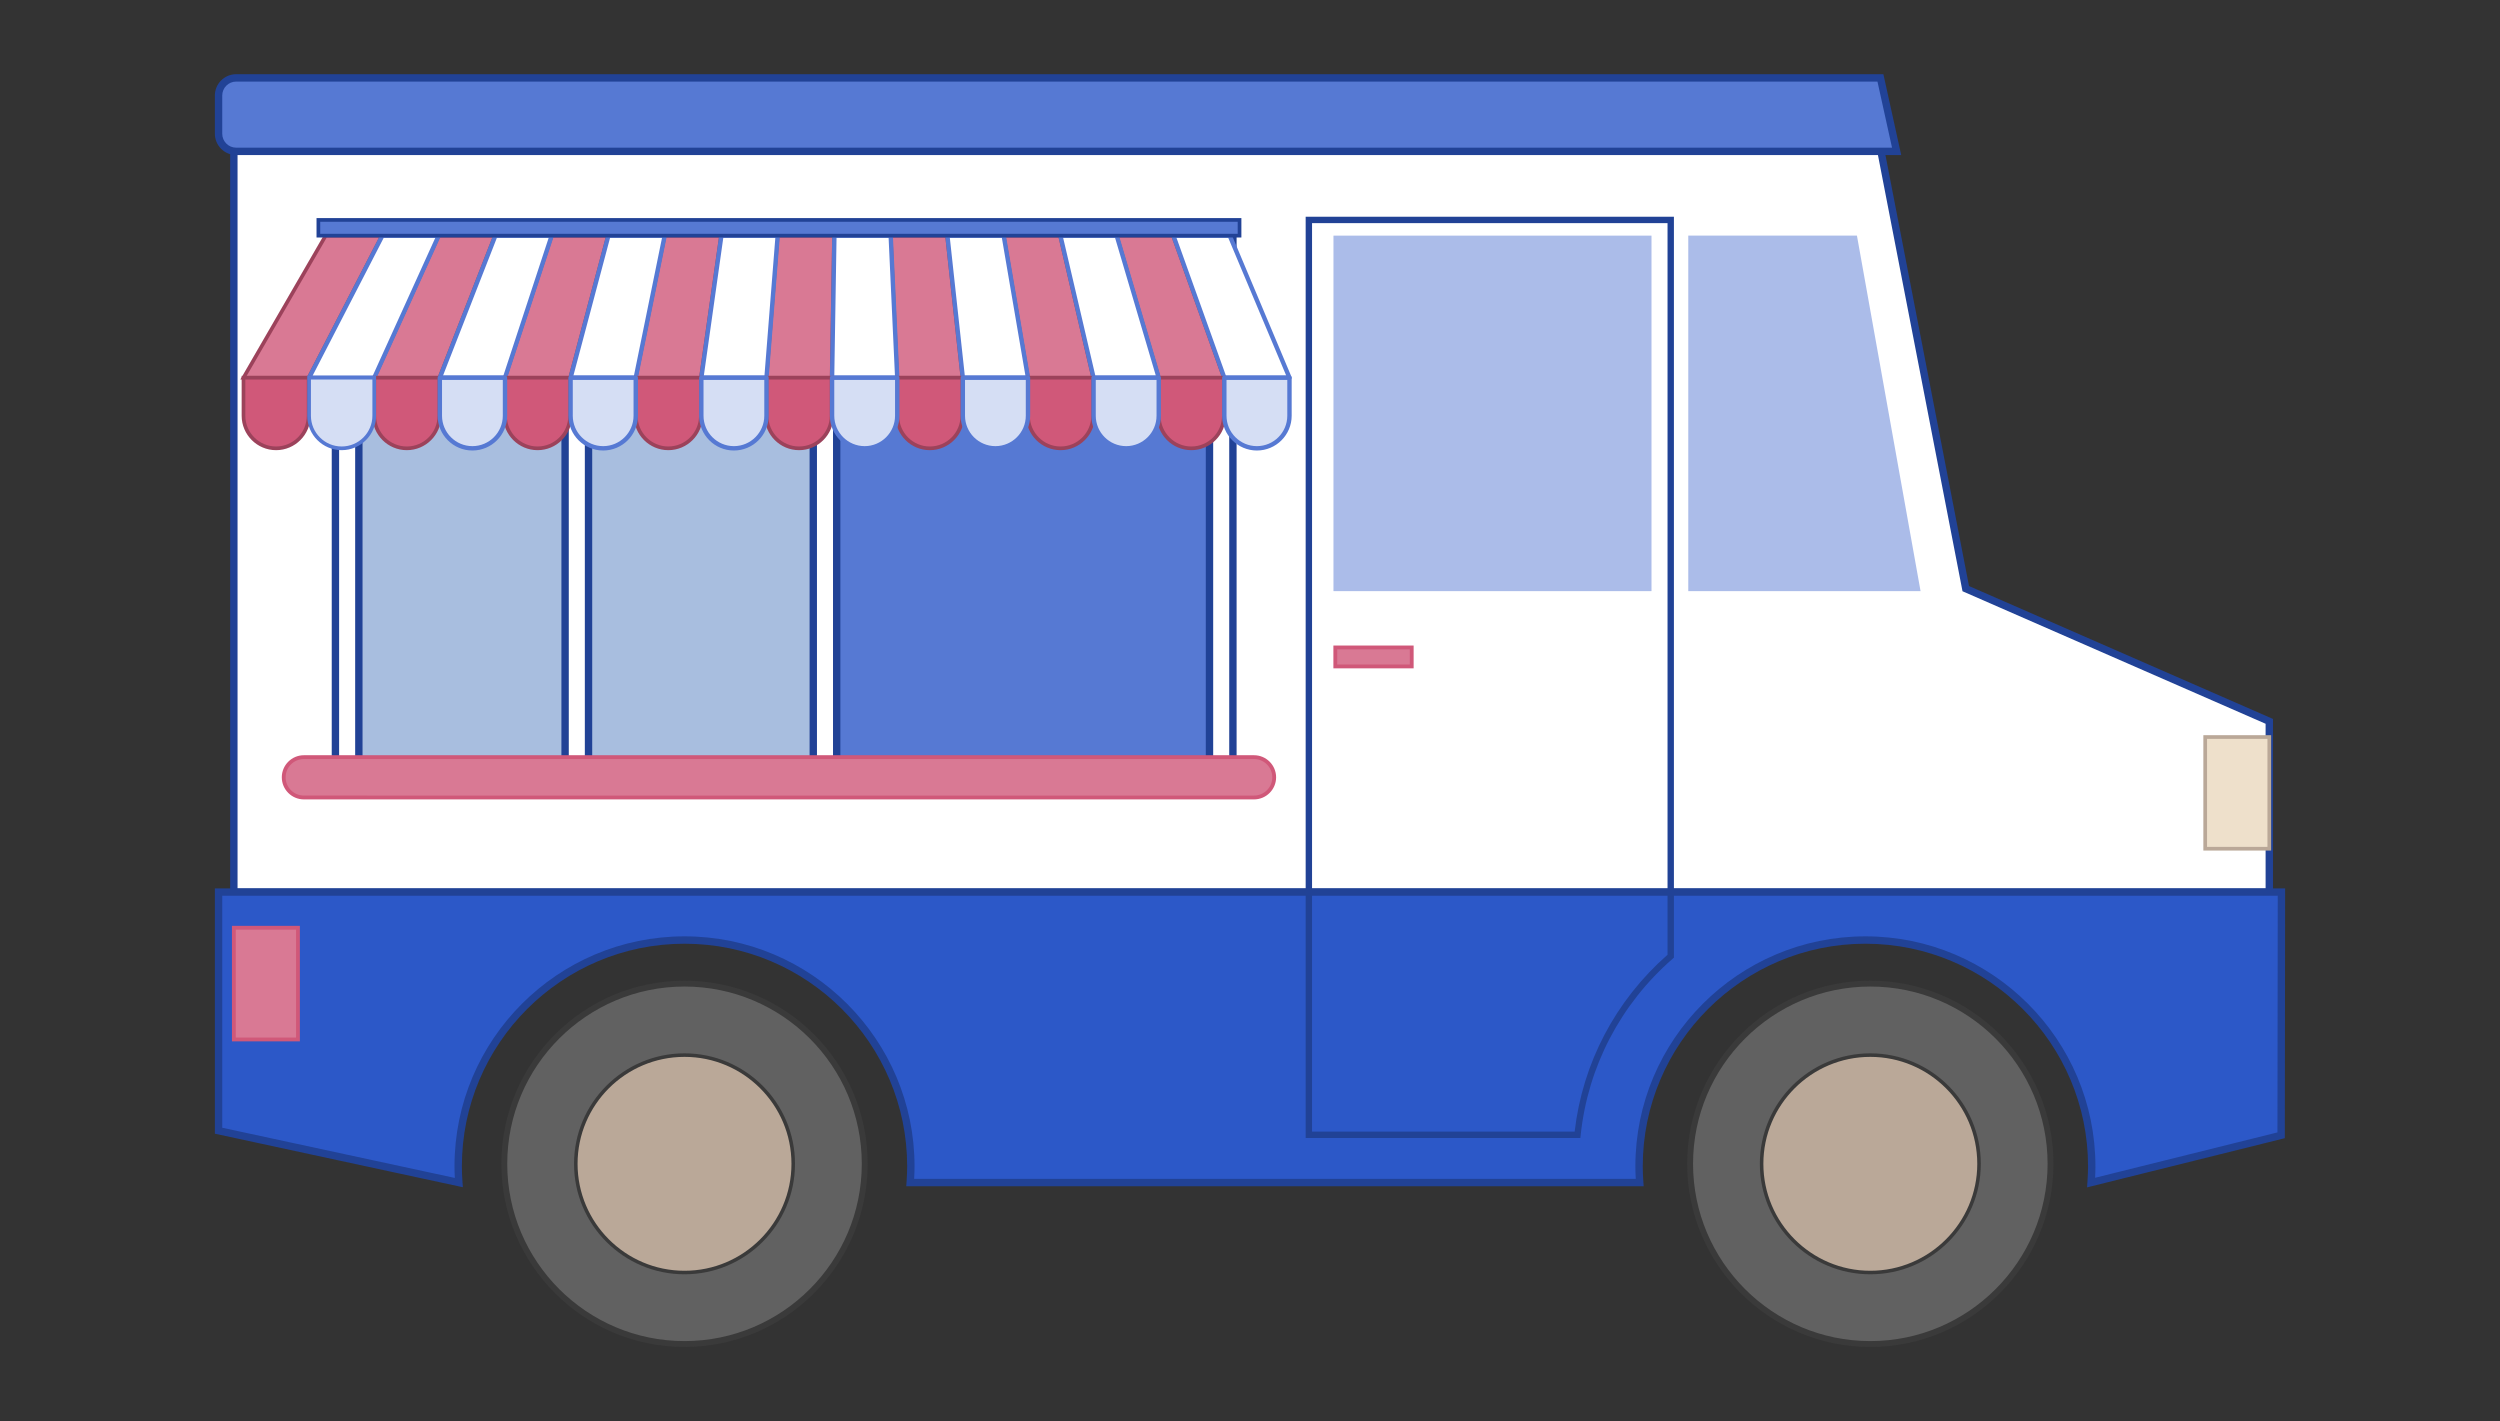 <?xml version="1.0" encoding="utf-8"?>
<!-- Generator: Adobe Illustrator 14.0.0, SVG Export Plug-In . SVG Version: 6.00 Build 43363)  -->
<!DOCTYPE svg PUBLIC "-//W3C//DTD SVG 1.1//EN" "http://www.w3.org/Graphics/SVG/1.1/DTD/svg11.dtd">
<svg version="1.1" id="Layer_1" xmlns="http://www.w3.org/2000/svg" xmlns:xlink="http://www.w3.org/1999/xlink" x="0px" y="0px"
	 width="876px" height="497.975px" viewBox="0 0 876 497.975" enable-background="new 0 0 876 497.975" xml:space="preserve">
<rect x="0" y="0" width="876" height="497.975" fill="#333333" stroke="none"/>
<g id="Layer_4">
</g>
<g id="Layer_3">
	<g>
		<g>
			<g>
				<polygon fill="#FFFFFF" points="795.162,312.58 81.945,312.58 81.945,41.236 656.809,41.236 688.802,206.262 795.162,252.767 
									"/>
			</g>
			<g>
				<path fill="#214296" d="M796.454,313.873H80.652V39.943h577.223l32.067,165.405l106.512,46.571V313.873L796.454,313.873z
					 M83.238,311.287h710.63V253.61l-106.207-46.437l-0.129-0.667l-31.79-163.979H83.238V311.287z"/>
			</g>
		</g>
		<g>
			<g>
				<path fill="#5679D3" d="M664.574,53.034H82.754c-3.408,0-6.172-2.764-6.172-6.173V33.465c0-3.408,2.764-6.172,6.172-6.172H658.9
					L664.574,53.034z"/>
			</g>
			<g>
				<path fill="#214296" d="M666.184,54.327H82.754c-4.116,0-7.465-3.349-7.465-7.465V33.465c0-4.116,3.349-7.465,7.465-7.465
					h577.186L666.184,54.327z M82.754,28.586c-2.69,0-4.879,2.188-4.879,4.879v13.397c0,2.69,2.188,4.879,4.879,4.879h580.211
					l-5.104-23.155H82.754z"/>
			</g>
		</g>
		<g>
			<g>
				<path fill="#2C58C8" d="M76.582,312.58v83.621l84.189,18.172c-0.133-1.877-0.225-3.767-0.225-5.679
					c0-43.802,35.508-79.309,79.309-79.309s79.308,35.507,79.308,79.309c0,1.911-0.092,3.802-0.225,5.679h255.614
					c-0.133-1.877-0.225-3.768-0.225-5.679c0-43.802,35.508-79.309,79.309-79.309c43.802,0,79.31,35.507,79.31,79.309
					c0,1.911-0.092,3.802-0.227,5.679l66.587-16.566l0.109-85.227H76.582L76.582,312.58z"/>
			</g>
			<g>
				<path fill="#214296" d="M731.304,416.058l0.126-1.775c0.151-2.118,0.223-3.895,0.223-5.587
					c0-43.019-34.997-78.016-78.016-78.016c-43.018,0-78.015,34.997-78.015,78.016c0,1.692,0.07,3.469,0.222,5.587l0.1,1.385
					H317.551l0.098-1.384c0.151-2.135,0.222-3.91,0.222-5.588c0-43.019-34.997-78.016-78.015-78.016s-78.016,34.997-78.016,78.016
					c0,1.686,0.07,3.461,0.222,5.587l0.122,1.72l-86.895-18.756v-85.958h725.422l-0.112,87.53L731.304,416.058z M320.318,413.08
					h252.855c-0.094-1.595-0.138-3.015-0.138-4.386c0-44.443,36.157-80.602,80.601-80.602c44.444,0,80.602,36.157,80.602,80.602
					c0,1.259-0.037,2.559-0.115,3.997l63.893-15.896l0.106-82.923H77.875v81.284l81.498,17.591
					c-0.081-1.466-0.119-2.782-0.119-4.054c0-44.443,36.157-80.602,80.602-80.602c44.443,0,80.601,36.157,80.601,80.602
					C320.456,410.056,320.412,411.475,320.318,413.08z"/>
			</g>
		</g>
		<g>
			<g>
				<g>
					<circle fill="#616161" cx="239.855" cy="407.801" r="63.144"/>
				</g>
				<g>
					<path fill="#3A3A3A" d="M239.855,471.975c-35.386,0-64.174-28.787-64.174-64.174c0-35.386,28.788-64.174,64.174-64.174
						c35.385,0,64.173,28.788,64.173,64.174C304.028,443.188,275.24,471.975,239.855,471.975z M239.855,345.686
						c-34.251,0-62.115,27.865-62.115,62.115s27.864,62.115,62.115,62.115c34.25,0,62.114-27.865,62.114-62.115
						S274.105,345.686,239.855,345.686z"/>
				</g>
			</g>
			<g>
				<g>
					<circle fill="#BAA898" cx="239.855" cy="407.801" r="38.093"/>
				</g>
				<g>
					<path fill="#3A3A3A" d="M239.855,446.515c-21.348,0-38.715-17.366-38.715-38.714c0-21.347,17.367-38.714,38.715-38.714
						c21.347,0,38.714,17.367,38.714,38.714C278.569,429.148,261.202,446.515,239.855,446.515z M239.855,370.329
						c-20.662,0-37.473,16.81-37.473,37.472s16.811,37.473,37.473,37.473s37.472-16.811,37.472-37.473
						S260.518,370.329,239.855,370.329z"/>
				</g>
			</g>
		</g>
		<g>
			<g>
				<g>
					<circle fill="#616161" cx="655.361" cy="407.801" r="63.144"/>
				</g>
				<g>
					<path fill="#3A3A3A" d="M655.36,471.975c-35.386,0-64.173-28.787-64.173-64.174c0-35.386,28.787-64.174,64.173-64.174
						s64.174,28.788,64.174,64.174C719.534,443.188,690.746,471.975,655.36,471.975z M655.36,345.686
						c-34.25,0-62.114,27.865-62.114,62.115s27.864,62.115,62.114,62.115s62.114-27.865,62.114-62.115
						S689.61,345.686,655.36,345.686z"/>
				</g>
			</g>
			<g>
				<g>
					<circle fill="#BAA898" cx="655.361" cy="407.801" r="38.093"/>
				</g>
				<g>
					<path fill="#3A3A3A" d="M655.36,446.515c-21.348,0-38.714-17.366-38.714-38.714c0-21.347,17.366-38.714,38.714-38.714
						s38.715,17.367,38.715,38.714C694.075,429.148,676.708,446.515,655.36,446.515z M655.36,370.329
						c-20.662,0-37.473,16.81-37.473,37.472s16.811,37.473,37.473,37.473c20.661,0,37.473-16.811,37.473-37.473
						S676.021,370.329,655.36,370.329z"/>
				</g>
			</g>
		</g>
		<g>
			<g>
				<polygon fill="#ABBCE9" points="672.189,206.485 592.217,206.485 592.217,83.213 650.13,83.213 				"/>
			</g>
			<g>
				<path fill="#ABBCE9" d="M672.962,207.132H591.57V82.566h59.101l0.096,0.532L672.962,207.132z M592.863,205.839h78.554
					l-21.828-121.98h-56.726V205.839z"/>
			</g>
		</g>
		<g>
			<g>
				<rect x="467.893" y="83.213" fill="#ABBCE9" width="110.146" height="123.272"/>
			</g>
			<g>
				<path fill="#ABBCE9" d="M578.686,207.132H467.246V82.566h111.439V207.132z M468.538,205.839h108.854V83.859H468.538V205.839z"/>
			</g>
		</g>
		<g>
			<path fill="#214296" d="M553.766,398.751h-96.26V75.944h129.035v259.617l-0.385,0.336
				c-18.306,15.908-29.771,37.876-32.286,61.852L553.766,398.751z M459.742,396.514h92.014c2.766-23.983,14.291-45.938,32.549-61.97
				V78.182H459.742V396.514z"/>
		</g>
		<g>
			<g>
				<g>
					<rect x="121.637" y="83.213" fill="#5679D3" width="306.272" height="189.157"/>
				</g>
				<g>
					<path fill="#FFFFFF" d="M429.202,273.663H120.344V81.92h308.858V273.663z M122.93,271.077h303.687V84.506H122.93V271.077z"/>
				</g>
			</g>
			<g>
				<g>
					<rect x="121.637" y="83.213" fill="#A8BEDF" width="163.334" height="189.157"/>
				</g>
				<g>
					<path fill="#FFFFFF" d="M285.915,273.313H120.692V82.269h165.223V273.313z M122.581,271.426h161.445V84.157H122.581V271.426z"
						/>
				</g>
			</g>
			<g>
				<g>
					<path fill="#FFFFFF" d="M117.533,79.108v197.368h314.479V79.108H117.533z M284.971,87.316v180.951h-78.752V87.316H284.971z
						 M125.741,87.316h72.27v180.951h-72.27V87.316z M423.805,268.269H293.179V87.316h130.625V268.269z"/>
				</g>
				<g>
					<path fill="#214296" d="M433.306,277.769H116.24V77.815h317.064L433.306,277.769L433.306,277.769z M118.826,275.183H430.72
						V80.401H118.826V275.183z M425.098,269.562H291.886V86.023h133.212V269.562z M294.472,266.976h128.04V88.609h-128.04V266.976z
						 M286.264,269.562h-81.339V86.023h81.339V269.562z M207.511,266.976h76.167V88.609h-76.167V266.976L207.511,266.976z
						 M199.304,269.562h-74.855V86.023h74.855V269.562z M127.034,266.976h69.684V88.609h-69.684V266.976z"/>
				</g>
			</g>
		</g>
		<g>
			<g>
				<g>
					<g>
						<polygon fill="#D97994" points="108.151,132.351 85.32,132.351 114.118,82.574 133.851,82.574 						"/>
					</g>
					<g>
						<path fill="#9C425B" d="M108.545,132.997H84.199l29.546-51.069h21.167L108.545,132.997z M86.441,131.704h21.315l25.032-48.483
							H114.49L86.441,131.704z"/>
					</g>
				</g>
				<g>
					<g>
						<polygon fill="#D97994" points="153.966,132.351 131.135,132.351 153.715,82.574 173.447,82.574 						"/>
					</g>
					<g>
						<path fill="#9C425B" d="M154.407,132.997h-24.275l23.166-51.069h21.097L154.407,132.997z M132.139,131.704h21.386
							L172.5,83.221h-18.369L132.139,131.704z"/>
					</g>
				</g>
				<g>
					<g>
						<polygon fill="#D97994" points="199.78,132.351 176.949,132.351 193.312,82.574 213.044,82.574 						"/>
					</g>
					<g>
						<path fill="#9C425B" d="M200.276,132.997h-24.221l16.787-51.069h21.042L200.276,132.997z M177.842,131.704h21.441
							l12.919-48.483h-18.423L177.842,131.704z"/>
					</g>
				</g>
				<g>
					<g>
						<polygon fill="#D97994" points="245.594,132.351 222.764,132.351 232.908,82.574 252.641,82.574 						"/>
					</g>
					<g>
						<path fill="#9C425B" d="M246.155,132.997h-24.184l10.408-51.069h21.005L246.155,132.997z M223.555,131.704h21.478
							l6.863-48.483h-18.46L223.555,131.704z"/>
					</g>
				</g>
				<g>
					<g>
						<polygon fill="#D97994" points="291.408,132.351 268.578,132.351 272.505,82.574 292.237,82.574 						"/>
					</g>
					<g>
						<path fill="#9C425B" d="M292.044,132.997h-24.166l4.029-51.069h20.987L292.044,132.997z M269.277,131.704h21.495l0.808-48.483
							h-18.478L269.277,131.704z"/>
					</g>
				</g>
				<g>
					<g>
						<polygon fill="#D97994" points="337.223,132.351 314.392,132.351 312.102,82.574 331.834,82.574 						"/>
					</g>
					<g>
						<path fill="#9C425B" d="M337.943,132.997h-24.169l-2.35-51.069h20.989L337.943,132.997z M315.01,131.704h21.493l-5.249-48.483
							h-18.476L315.01,131.704z"/>
					</g>
				</g>
				<g>
					<g>
						<polygon fill="#D97994" points="383.037,132.351 360.206,132.351 351.698,82.574 371.431,82.574 						"/>
					</g>
					<g>
						<path fill="#9C425B" d="M383.852,132.997h-24.19l-8.729-51.069h21.012L383.852,132.997z M360.752,131.704h21.471
							l-11.306-48.483h-18.452L360.752,131.704z"/>
					</g>
				</g>
				<g>
					<g>
						<polygon fill="#D97994" points="428.852,132.351 406.021,132.351 391.295,82.574 411.027,82.574 						"/>
					</g>
					<g>
						<path fill="#9C425B" d="M429.77,132.997h-24.231L390.43,81.928h21.054L429.77,132.997z M406.504,131.704h21.43l-17.36-48.483
							H392.16L406.504,131.704z"/>
					</g>
				</g>
				<g>
					<polygon fill="#FFFFFF" points="131.135,132.351 108.304,132.351 133.982,82.574 153.715,82.574 					"/>
				</g>
				<g>
					<path fill="#5679D3" d="M131.135,133.118h-22.831c-0.268,0-0.516-0.14-0.655-0.368c-0.139-0.229-0.149-0.514-0.026-0.751
						L133.3,82.223c0.132-0.256,0.396-0.416,0.683-0.416h19.732c0.261,0,0.504,0.133,0.645,0.352
						c0.142,0.22,0.162,0.495,0.054,0.733l-22.579,49.776C131.71,132.941,131.437,133.118,131.135,133.118z M109.563,131.583h21.077
						l21.883-48.241H134.45L109.563,131.583z"/>
				</g>
				<g>
					<polygon fill="#FFFFFF" points="176.949,132.351 154.118,132.351 173.579,82.574 193.312,82.574 					"/>
				</g>
				<g>
					<path fill="#5679D3" d="M176.949,133.118h-22.831c-0.253,0-0.49-0.125-0.634-0.335c-0.143-0.209-0.173-0.476-0.081-0.712
						l19.461-49.776c0.115-0.295,0.398-0.488,0.715-0.488h19.732c0.246,0,0.478,0.118,0.621,0.317
						c0.145,0.199,0.185,0.456,0.107,0.689l-16.362,49.776C177.574,132.905,177.28,133.118,176.949,133.118z M155.242,131.583
						h21.151l15.857-48.241h-18.148L155.242,131.583z"/>
				</g>
				<g>
					<polygon fill="#FFFFFF" points="222.764,132.351 199.933,132.351 213.176,82.574 232.908,82.574 					"/>
				</g>
				<g>
					<path fill="#5679D3" d="M222.764,133.118h-22.831c-0.238,0-0.464-0.111-0.608-0.3c-0.146-0.189-0.194-0.435-0.134-0.665
						l13.243-49.776c0.09-0.336,0.395-0.57,0.742-0.57h19.732c0.23,0,0.448,0.104,0.594,0.282c0.146,0.179,0.204,0.413,0.158,0.639
						l-10.145,49.776C223.442,132.861,223.128,133.118,222.764,133.118z M200.931,131.583h21.206l9.832-48.241h-18.203
						L200.931,131.583z"/>
				</g>
				<g>
					<polygon fill="#FFFFFF" points="268.578,132.351 245.747,132.351 252.772,82.574 272.505,82.574 					"/>
				</g>
				<g>
					<path fill="#5679D3" d="M268.577,133.118h-22.83c-0.223,0-0.434-0.097-0.579-0.265c-0.146-0.167-0.212-0.39-0.181-0.61
						l7.025-49.776c0.053-0.379,0.377-0.66,0.76-0.66h19.732c0.214,0,0.418,0.09,0.563,0.247c0.145,0.157,0.218,0.367,0.201,0.581
						l-3.927,49.776C269.311,132.811,268.978,133.118,268.577,133.118z M246.63,131.583h21.238l3.806-48.241h-18.235L246.63,131.583
						z"/>
				</g>
				<g>
					<polygon fill="#FFFFFF" points="314.392,132.351 291.562,132.351 292.369,82.574 312.102,82.574 					"/>
				</g>
				<g>
					<path fill="#5679D3" d="M314.392,133.118h-22.83c-0.206,0-0.403-0.083-0.547-0.229c-0.145-0.146-0.224-0.345-0.221-0.551
						l0.808-49.776c0.007-0.419,0.349-0.755,0.768-0.755h19.732c0.41,0,0.747,0.322,0.767,0.732l2.29,49.776
						c0.01,0.209-0.066,0.413-0.211,0.565C314.802,133.032,314.602,133.118,314.392,133.118z M292.341,131.583h21.247l-2.22-48.241
						h-18.244L292.341,131.583z"/>
				</g>
				<g>
					<polygon fill="#FFFFFF" points="360.206,132.351 337.375,132.351 331.966,82.574 351.698,82.574 					"/>
				</g>
				<g>
					<path fill="#5679D3" d="M360.206,133.118h-22.831c-0.392,0-0.721-0.295-0.763-0.685l-5.409-49.776
						c-0.024-0.217,0.046-0.434,0.191-0.596s0.354-0.255,0.571-0.255h19.732c0.374,0,0.693,0.27,0.756,0.639l8.509,49.776
						c0.038,0.223-0.024,0.451-0.17,0.624C360.646,133.018,360.433,133.118,360.206,133.118z M338.063,131.583h21.233l-8.246-48.241
						h-18.229L338.063,131.583z"/>
				</g>
				<g>
					<polygon fill="#FFFFFF" points="406.021,132.351 383.189,132.351 371.562,82.574 391.295,82.574 					"/>
				</g>
				<g>
					<path fill="#5679D3" d="M406.021,133.118H383.19c-0.356,0-0.666-0.246-0.747-0.593l-11.627-49.776
						c-0.054-0.229,0-0.469,0.146-0.651c0.146-0.184,0.367-0.291,0.602-0.291h19.732c0.34,0,0.64,0.224,0.735,0.55l14.727,49.776
						c0.068,0.232,0.023,0.483-0.121,0.677C406.49,133.004,406.263,133.118,406.021,133.118z M383.799,131.583h21.194
						l-14.271-48.241H372.53L383.799,131.583z"/>
				</g>
				<g>
					<polygon fill="#FFFFFF" points="451.835,132.351 429.004,132.351 411.159,82.574 430.892,82.574 					"/>
				</g>
				<g>
					<path fill="#5679D3" d="M451.835,133.118h-22.831c-0.324,0-0.613-0.204-0.723-0.509l-17.846-49.776
						c-0.084-0.235-0.049-0.496,0.096-0.7c0.145-0.204,0.378-0.326,0.628-0.326h19.731c0.31,0,0.588,0.186,0.707,0.47l20.943,49.776
						c0.1,0.237,0.074,0.508-0.067,0.723C452.332,132.989,452.092,133.118,451.835,133.118z M429.544,131.583h21.136l-20.298-48.241
						H412.25L429.544,131.583z"/>
				</g>
			</g>
			<g>
				<g>
					<g>
						<path fill="#D05879" d="M96.736,157.094L96.736,157.094c-6.305,0-11.416-5.111-11.416-11.416v-13.327h22.831v13.327
							C108.151,151.982,103.04,157.094,96.736,157.094z"/>
					</g>
					<g>
						<path fill="#9C425B" d="M96.736,157.74c-6.651,0-12.062-5.411-12.062-12.062v-13.975h24.124v13.975
							C108.798,152.329,103.387,157.74,96.736,157.74z M85.967,132.997v12.682c0,5.938,4.831,10.769,10.77,10.769
							c5.938,0,10.769-4.831,10.769-10.769v-12.682H85.967z"/>
					</g>
				</g>
				<g>
					<g>
						<path fill="#D05879" d="M142.55,157.094L142.55,157.094c-6.304,0-11.415-5.111-11.415-11.416v-13.327h22.831v13.327
							C153.966,151.982,148.854,157.094,142.55,157.094z"/>
					</g>
					<g>
						<path fill="#9C425B" d="M142.55,157.74c-6.65,0-12.062-5.411-12.062-12.062v-13.975h24.124v13.975
							C154.612,152.329,149.201,157.74,142.55,157.74z M131.781,132.997v12.682c0,5.938,4.831,10.769,10.769,10.769
							s10.77-4.831,10.77-10.769v-12.682H131.781z"/>
					</g>
				</g>
				<g>
					<g>
						<path fill="#D05879" d="M188.364,157.094L188.364,157.094c-6.305,0-11.415-5.111-11.415-11.416v-13.327h22.831v13.327
							C199.78,151.982,194.669,157.094,188.364,157.094z"/>
					</g>
					<g>
						<path fill="#9C425B" d="M188.364,157.74c-6.65,0-12.062-5.411-12.062-12.062v-13.975h24.124v13.975
							C200.427,152.329,195.016,157.74,188.364,157.74z M177.596,132.997v12.682c0,5.938,4.831,10.769,10.769,10.769
							c5.938,0,10.77-4.831,10.77-10.769v-12.682H177.596z"/>
					</g>
				</g>
				<g>
					<g>
						<path fill="#D05879" d="M234.179,157.094L234.179,157.094c-6.305,0-11.415-5.111-11.415-11.416v-13.327h22.83v13.327
							C245.594,151.982,240.483,157.094,234.179,157.094z"/>
					</g>
					<g>
						<path fill="#9C425B" d="M234.179,157.74c-6.65,0-12.062-5.411-12.062-12.062v-13.975h24.123v13.975
							C246.24,152.329,240.83,157.74,234.179,157.74z M223.41,132.997v12.682c0,5.938,4.831,10.769,10.769,10.769
							s10.769-4.831,10.769-10.769v-12.682H223.41z"/>
					</g>
				</g>
				<g>
					<g>
						<path fill="#D05879" d="M279.993,157.094L279.993,157.094c-6.305,0-11.415-5.111-11.415-11.416v-13.327h22.83v13.327
							C291.408,151.982,286.298,157.094,279.993,157.094z"/>
					</g>
					<g>
						<path fill="#9C425B" d="M279.993,157.74c-6.651,0-12.062-5.411-12.062-12.062v-13.975h24.124v13.975
							C292.055,152.329,286.644,157.74,279.993,157.74z M269.224,132.997v12.682c0,5.938,4.831,10.769,10.77,10.769
							c5.938,0,10.769-4.831,10.769-10.769v-12.682H269.224z"/>
					</g>
				</g>
				<g>
					<g>
						<path fill="#D05879" d="M325.808,157.094L325.808,157.094c-6.305,0-11.416-5.111-11.416-11.416v-13.327h22.831v13.327
							C337.223,151.982,332.112,157.094,325.808,157.094z"/>
					</g>
					<g>
						<path fill="#9C425B" d="M325.808,157.74c-6.651,0-12.062-5.411-12.062-12.062v-13.975h24.124v13.975
							C337.869,152.329,332.458,157.74,325.808,157.74z M315.038,132.997v12.682c0,5.938,4.831,10.769,10.77,10.769
							c5.938,0,10.769-4.831,10.769-10.769v-12.682H315.038z"/>
					</g>
				</g>
				<g>
					<g>
						<path fill="#D05879" d="M371.622,157.094L371.622,157.094c-6.305,0-11.416-5.111-11.416-11.416v-13.327h22.831v13.327
							C383.037,151.982,377.926,157.094,371.622,157.094z"/>
					</g>
					<g>
						<path fill="#9C425B" d="M371.622,157.74c-6.651,0-12.062-5.411-12.062-12.062v-13.975h24.124v13.975
							C383.684,152.329,378.272,157.74,371.622,157.74z M360.853,132.997v12.682c0,5.938,4.831,10.769,10.77,10.769
							c5.938,0,10.769-4.831,10.769-10.769v-12.682H360.853z"/>
					</g>
				</g>
				<g>
					<g>
						<path fill="#D05879" d="M417.438,157.094L417.438,157.094c-6.306,0-11.416-5.111-11.416-11.416v-13.327h22.83v13.327
							C428.852,151.982,423.74,157.094,417.438,157.094z"/>
					</g>
					<g>
						<path fill="#9C425B" d="M417.438,157.74c-6.651,0-12.062-5.411-12.062-12.062v-13.975h24.124v13.975
							C429.498,152.329,424.087,157.74,417.438,157.74z M406.667,132.997v12.682c0,5.938,4.831,10.769,10.77,10.769
							s10.77-4.831,10.77-10.769v-12.682H406.667z"/>
					</g>
				</g>
				<g>
					<path fill="#D5DEF4" d="M119.72,157.094L119.72,157.094c-6.305,0-11.416-5.111-11.416-11.416v-13.327h22.831v13.327
						C131.135,151.982,126.024,157.094,119.72,157.094z"/>
				</g>
				<g>
					<path fill="#D5DEF4" d="M165.533,157.094L165.533,157.094c-6.304,0-11.415-5.111-11.415-11.416v-13.327h22.831v13.327
						C176.949,151.982,171.838,157.094,165.533,157.094z"/>
				</g>
				<g>
					<path fill="#D5DEF4" d="M211.348,157.094L211.348,157.094c-6.305,0-11.415-5.111-11.415-11.416v-13.327h22.831v13.327
						C222.764,151.982,217.652,157.094,211.348,157.094z"/>
				</g>
				<g>
					<path fill="#D5DEF4" d="M257.162,157.094L257.162,157.094c-6.305,0-11.415-5.111-11.415-11.416v-13.327h22.831v13.327
						C268.578,151.982,263.467,157.094,257.162,157.094z"/>
				</g>
				<g>
					<path fill="#D5DEF4" d="M302.977,157.094L302.977,157.094c-6.305,0-11.415-5.111-11.415-11.416v-13.327h22.83v13.327
						C314.392,151.982,309.281,157.094,302.977,157.094z"/>
				</g>
				<g>
					<path fill="#D5DEF4" d="M348.791,157.094L348.791,157.094c-6.305,0-11.416-5.111-11.416-11.416v-13.327h22.831v13.327
						C360.206,151.982,355.096,157.094,348.791,157.094z"/>
				</g>
				<g>
					<path fill="#D5DEF4" d="M394.605,157.094L394.605,157.094c-6.305,0-11.416-5.111-11.416-11.416v-13.327h22.831v13.327
						C406.021,151.982,400.91,157.094,394.605,157.094z"/>
				</g>
				<g>
					<path fill="#D5DEF4" d="M440.42,157.094L440.42,157.094c-6.305,0-11.416-5.111-11.416-11.416v-13.327h22.831v13.327
						C451.835,151.982,446.724,157.094,440.42,157.094z"/>
				</g>
				<g>
					<g>
						<path fill="#5679D3" d="M119.72,157.74c-6.651,0-12.062-5.411-12.062-12.062v-13.975h24.124v13.975
							C131.781,152.329,126.37,157.74,119.72,157.74z M108.95,132.997v12.682c0,5.938,4.831,10.769,10.77,10.769
							c5.938,0,10.769-4.831,10.769-10.769v-12.682H108.95z"/>
					</g>
					<g>
						<path fill="#5679D3" d="M165.533,157.861c-6.717,0-12.183-5.465-12.183-12.183V132.35c0-0.424,0.344-0.768,0.768-0.768h22.831
							c0.424,0,0.768,0.344,0.768,0.768v13.328C177.717,152.396,172.251,157.861,165.533,157.861z M154.886,133.118v12.561
							c0,5.871,4.776,10.647,10.647,10.647c5.872,0,10.648-4.776,10.648-10.647v-12.561H154.886z"/>
					</g>
					<g>
						<path fill="#5679D3" d="M211.348,157.861c-6.718,0-12.183-5.465-12.183-12.183V132.35c0-0.424,0.344-0.768,0.768-0.768h22.831
							c0.424,0,0.768,0.344,0.768,0.768v13.328C223.531,152.396,218.065,157.861,211.348,157.861z M200.7,133.118v12.561
							c0,5.871,4.776,10.647,10.647,10.647c5.872,0,10.648-4.776,10.648-10.647v-12.561H200.7z"/>
					</g>
					<g>
						<path fill="#5679D3" d="M257.162,157.861c-6.718,0-12.183-5.465-12.183-12.183V132.35c0-0.424,0.344-0.768,0.768-0.768h22.83
							c0.424,0,0.768,0.344,0.768,0.768v13.328C269.345,152.396,263.88,157.861,257.162,157.861z M246.515,133.118v12.561
							c0,5.871,4.776,10.647,10.647,10.647s10.647-4.776,10.647-10.647v-12.561H246.515z"/>
					</g>
					<g>
						<path fill="#5679D3" d="M302.977,157.861c-6.718,0-12.183-5.465-12.183-12.183V132.35c0-0.424,0.344-0.768,0.768-0.768h22.83
							c0.424,0,0.768,0.344,0.768,0.768v13.328C315.159,152.396,309.694,157.861,302.977,157.861z M292.329,133.118v12.561
							c0,5.871,4.776,10.647,10.647,10.647s10.647-4.776,10.647-10.647v-12.561H292.329z"/>
					</g>
					<g>
						<path fill="#5679D3" d="M348.791,157.861c-6.718,0-12.184-5.465-12.184-12.183V132.35c0-0.424,0.344-0.768,0.768-0.768h22.831
							c0.424,0,0.768,0.344,0.768,0.768v13.328C360.974,152.396,355.509,157.861,348.791,157.861z M338.143,133.118v12.561
							c0,5.871,4.776,10.647,10.648,10.647c5.871,0,10.647-4.776,10.647-10.647v-12.561H338.143z"/>
					</g>
					<g>
						<path fill="#5679D3" d="M394.605,157.861c-6.718,0-12.184-5.465-12.184-12.183V132.35c0-0.424,0.344-0.768,0.768-0.768h22.831
							c0.425,0,0.769,0.344,0.769,0.768v13.328C406.788,152.396,401.322,157.861,394.605,157.861z M383.957,133.118v12.561
							c0,5.871,4.776,10.647,10.648,10.647c5.871,0,10.647-4.776,10.647-10.647v-12.561H383.957z"/>
					</g>
					<g>
						<path fill="#5679D3" d="M440.42,157.861c-6.718,0-12.184-5.465-12.184-12.183V132.35c0-0.424,0.344-0.768,0.768-0.768h22.831
							c0.424,0,0.769,0.344,0.769,0.768v13.328C452.603,152.396,447.138,157.861,440.42,157.861z M429.771,133.118v12.561
							c0,5.871,4.775,10.647,10.647,10.647c5.871,0,10.647-4.776,10.647-10.647v-12.561H429.771z"/>
					</g>
				</g>
			</g>
		</g>
		<g>
			<g>
				<rect x="111.558" y="77.063" fill="#5679D3" width="322.777" height="5.511"/>
			</g>
			<g>
				<path fill="#214296" d="M434.981,83.221h-324.07v-6.804h324.07V83.221z M112.204,81.928h321.484V77.71H112.204V81.928z"/>
			</g>
		</g>
		<g>
			<g>
				<path fill="#D97994" d="M439.41,279.438H106.482c-3.904,0-7.069-3.164-7.069-7.068l0,0c0-3.904,3.165-7.069,7.069-7.069H439.41
					c3.904,0,7.068,3.165,7.068,7.069l0,0C446.479,276.274,443.314,279.438,439.41,279.438z"/>
			</g>
			<g>
				<path fill="#D05879" d="M439.41,280.11H106.481c-4.268,0-7.739-3.473-7.739-7.74s3.472-7.74,7.739-7.74H439.41
					c4.268,0,7.74,3.473,7.74,7.74S443.678,280.11,439.41,280.11z M106.481,265.972c-3.528,0-6.398,2.87-6.398,6.398
					c0,3.527,2.87,6.398,6.398,6.398H439.41c3.528,0,6.397-2.871,6.397-6.398c0-3.528-2.869-6.398-6.397-6.398H106.481z"/>
			</g>
		</g>
		<g>
			<g>
				<rect x="467.893" y="226.865" fill="#D97994" width="26.771" height="6.65"/>
			</g>
			<g>
				<path fill="#D05879" d="M495.335,234.187h-28.114v-7.992h28.114V234.187z M468.562,232.845h25.431v-5.309h-25.431V232.845z"/>
			</g>
		</g>
		<g>
			<g>
				<rect x="772.701" y="258.254" fill="#EEE0CB" width="22.461" height="39.138"/>
			</g>
			<g>
				<path fill="#BAA898" d="M795.808,298.038h-23.753v-40.432h23.753V298.038z M773.348,296.745h21.167v-37.846h-21.167V296.745z"/>
			</g>
		</g>
		<g>
			<g>
				<rect x="81.945" y="325.088" fill="#D97994" width="22.46" height="39.137"/>
			</g>
			<g>
				<path fill="#D05879" d="M105.075,364.896H81.274v-40.479h23.801V364.896z M82.615,363.554h21.119v-37.795H82.615V363.554z"/>
			</g>
		</g>
	</g>
</g>
<g id="Layer_1_1_">
</g>
</svg>
